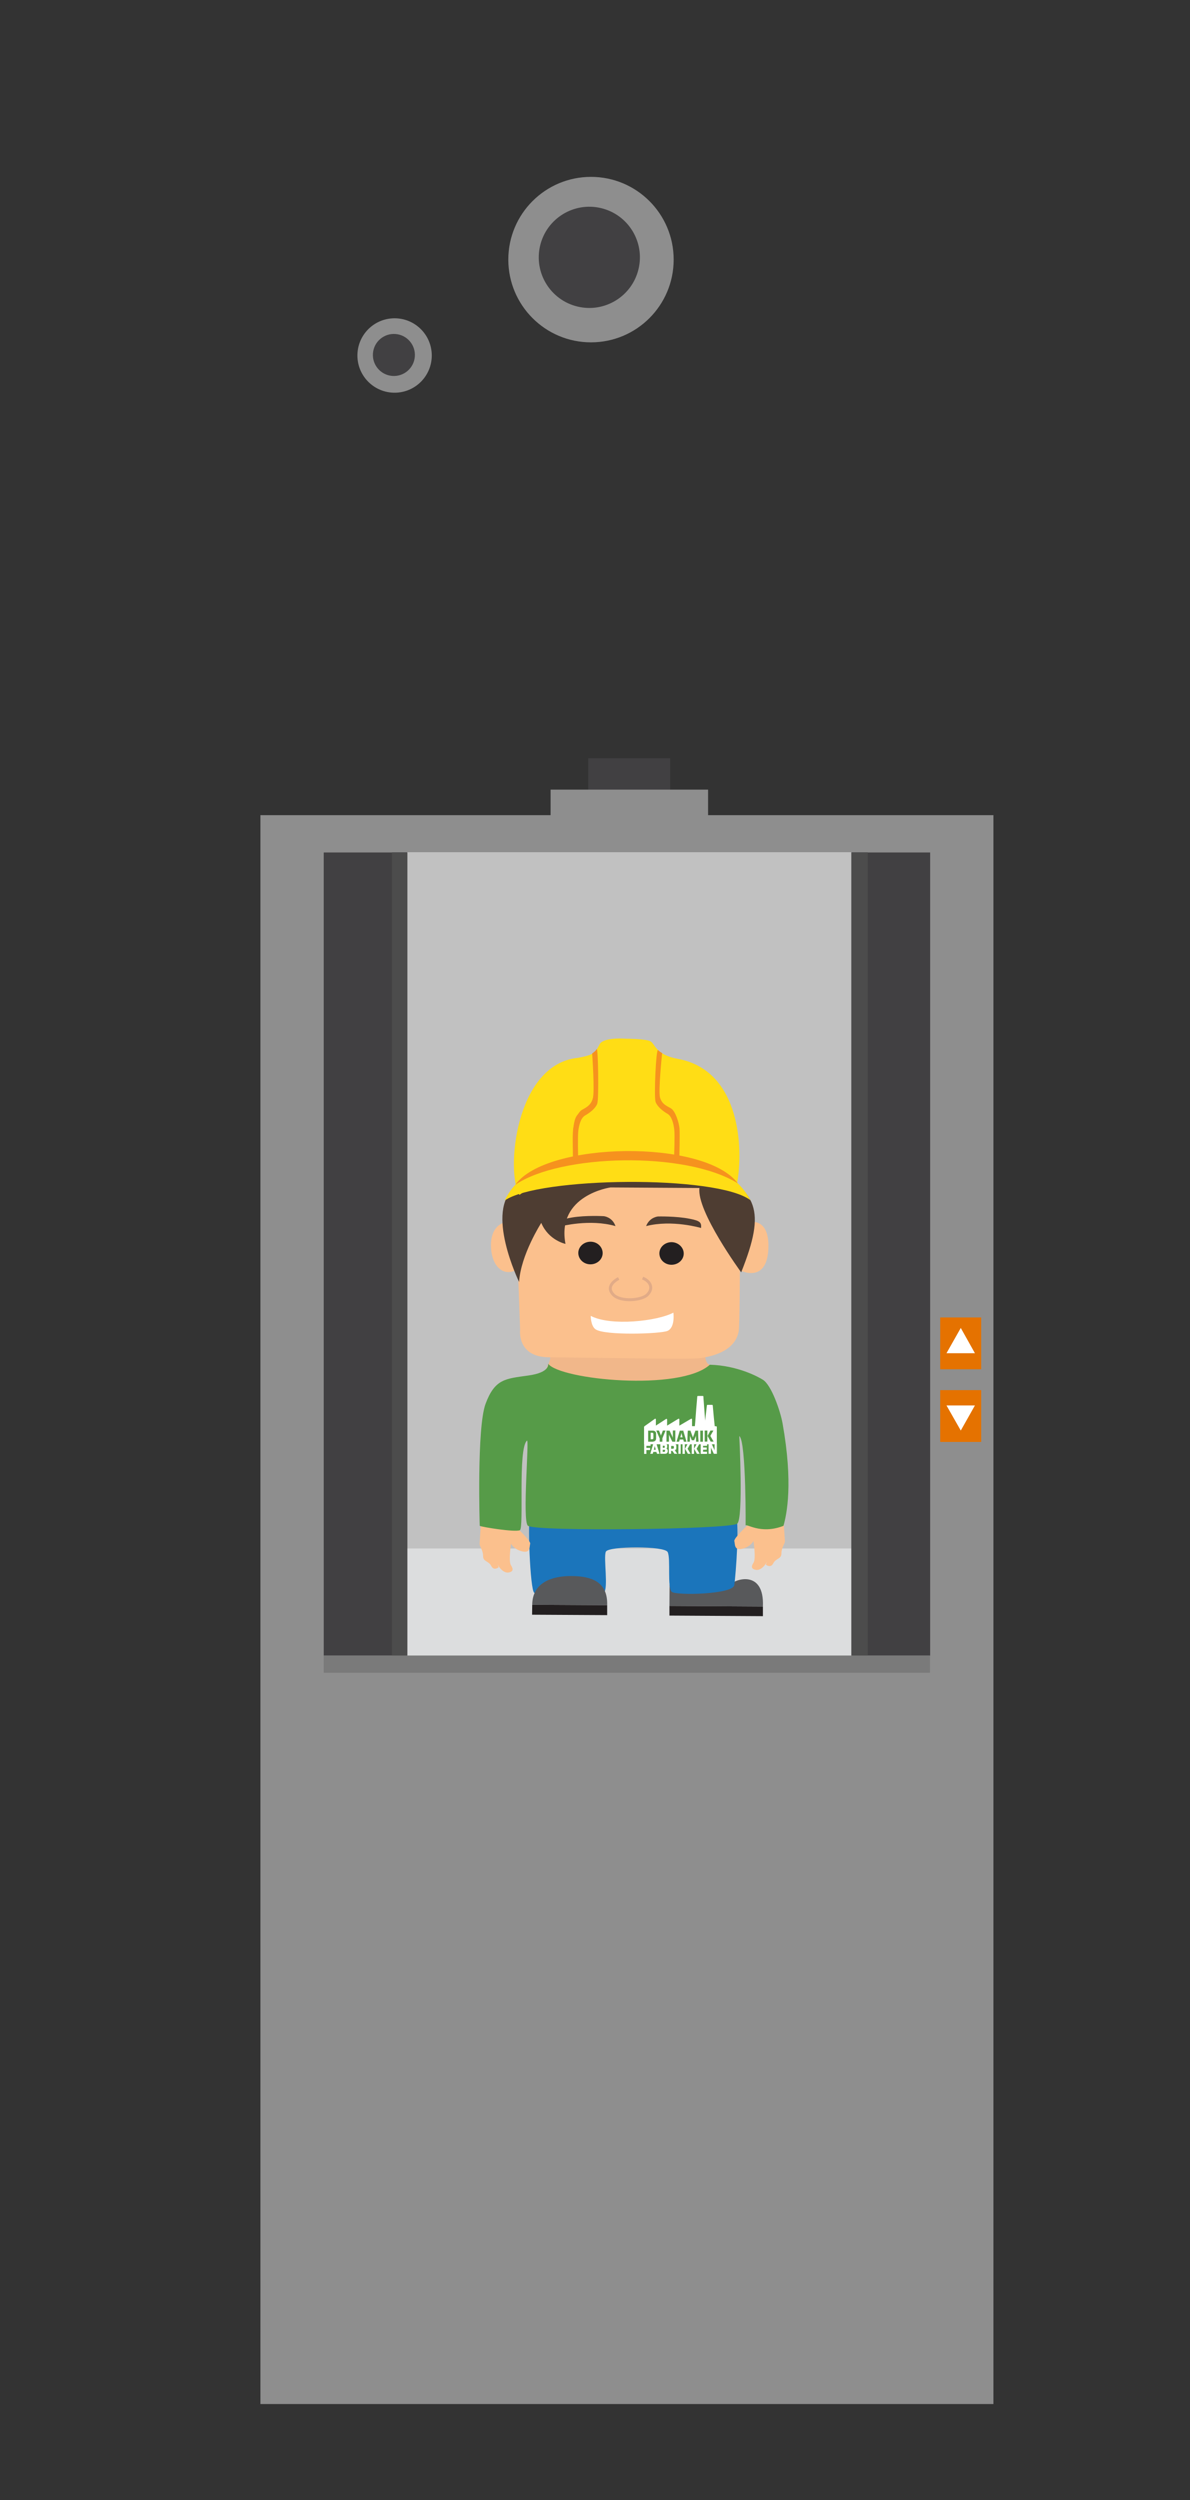 <?xml version="1.0" encoding="utf-8"?>
<!-- Generator: Adobe Illustrator 22.0.0, SVG Export Plug-In . SVG Version: 6.00 Build 0)  -->
<svg version="1.1" id="Layer_2" xmlns="http://www.w3.org/2000/svg" xmlns:xlink="http://www.w3.org/1999/xlink" x="0px" y="0px"
	 viewBox="0 0 816.1 1713.3" style="enable-background:new 0 0 816.1 1713.3;" xml:space="preserve">
<rect x="0" y="0" width="816.1" height="1713.3" fill="#333333" stroke="none"/>
<style type="text/css">
	.st0{fill:#8E8E8E;}
	.st1{fill:#414042;}
	.st2{fill:#DCDDDE;}
	.st3{fill:#C1C1C1;}
	.st4{fill:#4C4C4C;}
	.st5{fill:#58595B;}
	.st6{fill:#1B75BB;}
	.st7{fill:#231F20;}
	.st8{fill:#FBC08D;}
	.st9{fill:#F1B78A;}
	.st10{fill:#4E3D32;}
	.st11{fill:#FFDD15;}
	.st12{fill:none;stroke:#F6921E;stroke-width:2;stroke-miterlimit:10;}
	.st13{fill:#F6921E;}
	.st14{fill:none;stroke:#E1AB87;stroke-width:2;stroke-miterlimit:10;}
	.st15{fill:#569B48;}
	.st16{fill:#FFFFFF;}
	.st17{fill:#E57200;}
	.st18{fill:#7A7A7A;}
</style>
<circle class="st0" cx="405.3" cy="177.9" r="56.7"/>
<ellipse transform="matrix(1 -8.527209e-03 8.527209e-03 1 -2.067 2.316)" class="st0" cx="270.6" cy="243.6" rx="25.5" ry="25.5"/>
<ellipse transform="matrix(0.233 -0.972 0.972 0.233 138.693 528.274)" class="st1" cx="404.3" cy="176.2" rx="34.7" ry="34.7"/>
<ellipse transform="matrix(8.228547e-02 -0.997 0.997 8.228547e-02 5.241 492.409)" class="st1" cx="270" cy="243.4" rx="14.4" ry="14.4"/>
<rect x="403.4" y="519.6" class="st1" width="56.2" height="36.2"/>
<rect x="178.6" y="558.6" class="st0" width="502.7" height="1088.8"/>
<rect x="222" y="584.1" class="st2" width="415.8" height="550.5"/>
<rect x="377.6" y="541.1" class="st0" width="108" height="29.5"/>
<rect x="222" y="584.1" class="st3" width="415.8" height="477"/>
<rect x="222" y="584.1" class="st1" width="57.3" height="550.5"/>
<rect x="583.9" y="584.1" class="st1" width="54" height="550.5"/>
<rect x="268.8" y="584.1" class="st4" width="10.5" height="550.5"/>
<rect x="583.9" y="584.1" class="st4" width="11.2" height="550.5"/>
<path class="st5" d="M459.2,1085.9c0,0,38.2,4.4,41.4,0.2c3.2-4.1,23.7-10.8,22.6,14.8l-64.1-0.4L459.2,1085.9z"/>
<path class="st6" d="M363.8,1035.8c0,0,136.3-2.2,140.1,0.8c3.9,3,0.6,43.1-0.3,49.6c-0.9,6.4-39.4,7.2-42.8,4.7
	c-3.4-2.5-0.7-22.9-2.9-27.3c-2.1-4.4-40.6-4.2-42.4-0.3c-1.8,4,2,25.3-1.5,28.5c-3.5,3.2-44.6,1.5-47.6-0.3
	C363.5,1089.8,361.6,1039.8,363.8,1035.8z"/>
<path class="st5" d="M416.4,1100c0.5-16.3-11-19.9-24.5-20c-13.5-0.1-26.8,4.5-26.9,19.7L416.4,1100z"/>
<polygon class="st7" points="365,1099.7 416.4,1100 416.4,1106.8 364.9,1106.5 "/>
<polygon class="st7" points="459.1,1100.5 459.1,1107.1 523.2,1107.5 523.2,1100.9 "/>
<path class="st8" d="M353.8,1046.3c0,0,10.4,9.6,9.8,11.6c-0.6,2,0.3,6.6-5.5,5.2c-5.8-1.4-7.6-5.3-7.6-5.3s-1.9,12-0.1,14.8
	c1.8,2.7,1.6,4.5-1.8,5c-3.4,0.4-6.6-3.7-7.5-5.9c-0.9-2.3,0.9,2.3,0.9,2.3s-3.3,2.7-5.1-0.9c-1.8-3.6-5.6-2.8-5.6-6.8
	c0-4.1-2.5-6.8-2.4-8.4c0.1-1.6,0.8-12.1,0.8-12.1L353.8,1046.3z"/>
<path class="st8" d="M513.4,1044.5c0,0-10.4,9.6-9.8,11.6c0.6,2-0.3,6.6,5.5,5.2c5.8-1.4,7.6-5.3,7.6-5.3s1.9,12,0.1,14.8
	c-1.8,2.7-1.6,4.5,1.8,5c3.4,0.4,6.6-3.7,7.5-5.9c0.9-2.3-0.9,2.3-0.9,2.3s3.3,2.7,5.1-0.9c1.8-3.6,5.6-2.8,5.6-6.8
	c0-4.1,2.5-6.8,2.4-8.4c-0.1-1.6-0.8-12.1-0.8-12.1L513.4,1044.5z"/>
<path class="st1" d="M594.2,871.8"/>
<path class="st9" d="M375,920.8c5,8.9,1.1,13.6-0.6,17.8c-1.7,4.1,1.3,24.8,8.1,28.4c10.6,5.7,90.1,3.1,97.7-2.1
	c7.6-5.2,8.6-28.6,5.8-30c-2.8-1.3-2.8-8.6-2.1-14.1L375,920.8z"/>
<path class="st8" d="M354.5,840.2c-3.1-5.8-19.8-4-17.6,16.6c1.5,13.5,10.5,18.1,18.3,12.7l1.5,41.6c0,0-2.5,18.8,19.7,19
	c22.2,0.1,97,1.6,103.7,0.6c7.4-1.1,23.9-4.3,26.5-18.4c0.7-3.8,0.8-41.9,0.8-41.9c-4.8-2.6,19.4,13.4,19.6-16.6
	c0.1-23.2-18.4-16.1-18.7-13.1c-0.4,3.1-2.5-24-3.1-26.8c-0.7-2.7-146.1-2.1-146.1-2.1L354.5,840.2z"/>
<path class="st7" d="M413.3,858.7c0,4.3-3.8,7.7-8.4,7.7c-4.6,0-8.3-3.5-8.3-7.8c0-4.3,3.8-7.7,8.4-7.7
	C409.6,850.9,413.3,854.4,413.3,858.7z"/>
<path class="st7" d="M468.9,859c0,4.3-3.8,7.7-8.4,7.7c-4.6,0-8.3-3.5-8.3-7.8c0-4.3,3.8-7.7,8.4-7.7
	C465.2,851.3,468.9,854.8,468.9,859z"/>
<path class="st10" d="M384.4,840.4c-0.1-3.6,0.6-4.9,7.9-6.1c9.5-1.6,21.8-0.9,21.8-0.9s5.8,0.5,8,6.8
	C404.4,835.1,384.4,840.4,384.4,840.4z"/>
<path class="st10" d="M480.8,841.5c0.3-3.6-0.4-4.9-7.7-6.3c-9.4-1.9-21.8-1.6-21.8-1.6s-5.8,0.4-8.2,6.6
	C461,835.6,480.8,841.5,480.8,841.5z"/>
<path class="st10" d="M508.3,871.9c0,0-30.8-42.1-28.6-57.8l-61-0.4c0,0-37.2,5.2-30.9,38.7c0,0-11.6-2.4-16.6-14.4
	c0,0-14.1,21.9-15.2,40.5c0,0-23.9-49.1-2.7-64.8c23.1-17.1,97.1-32.8,131.8-14.9C519.5,816.7,525.6,828.6,508.3,871.9z"/>
<path class="st11" d="M356.3,818.8c-9.5-14.4-3.5-89.6,40.1-93.9c11.9-2.2,11.8-3.8,15.1-9.8c3.6-4.5,17.8-3.3,17.8-3.3
	s13.5,0,16.8,1.8c3.3,1.8,3.3,9.3,19.3,12.1c46,8.9,44.6,70.8,38.8,90.7C419.7,769.1,356.3,818.8,356.3,818.8z"/>
<path class="st12" d="M408.2,720.9c0,0,1.5,21.3-0.2,30.2c-1.6,8.9-7.4,8.2-11.6,14c-4.1,5.7-2,27.9-2,27.9"/>
<path class="st11" d="M346.1,822.7c22.8-16.2,145.8-17.8,168.6-0.2C488.5,773.2,368.8,774.2,346.1,822.7z"/>
<path class="st13" d="M353.4,811.9c30.6-21,116.5-23.4,152.6-1C483,780.3,374.5,782.2,353.4,811.9z"/>
<path class="st14" d="M424.3,876.1c0,0-9.8,4.6-3.8,11c4.9,5.3,19.6,4.1,23.5,0.1c4.4-4.5,2-9.2-3.3-11.4"/>
<path class="st11" d="M524.3,767.4"/>
<path class="st13" d="M406.1,721.9c0,0,2.1-1.3,3.1-3c1-1.7,1.6,34.1,0.4,37.4c-1.2,3.3-5.2,6.3-8.2,8c-3.1,1.7-4.3,6.6-4.8,10.7
	c-0.5,4.1-0.1,18-0.1,18l-3.6,1.3c0,0-0.2-16.5,0.1-20.1c0.4-3.6,2.8-11.7,6-13.6c3.3-1.9,6.2-2.7,7.5-7.5
	C408,748.3,406.1,721.9,406.1,721.9z"/>
<path class="st13" d="M454.1,721.6c0,0-1.3-0.5-2.8-2c-1.4-1.4-2.9,32.2-1.7,35.5c1.2,3.3,5.1,6.4,8.1,8.1c3,1.7,4.2,6.7,4.7,10.8
	c0.5,4.1-0.1,18-0.1,18l3.6,1.3c0,0,0.4-16.5,0.1-20.1c-0.3-3.6-2.7-11.8-5.9-13.7c-3.2-1.9-6.1-2.8-7.5-7.5
	C451.4,747.2,454.1,721.6,454.1,721.6z"/>
<path class="st15" d="M375.9,934.5c8.1,11,90.4,19.2,110.9,0.7c19.1,0.5,33.4,8.4,36.4,10.3c5.9,3.7,12,21.5,13.5,30
	c7.3,40.9,2.9,62.1,0.6,70.1c-16.2,6.3-26-2.3-26,0c0.1,5.6,0.6-58.6-4.3-61.5c0,0,2.9,56.6-1.4,60c-5,4-139.1,5.6-143.6,1.4
	c-3.9-3.6,1.1-59.8-0.6-58.3c-6.4,5.6-1.9,60.1-4.9,61.4c-3.3,1.5-26.2-2.2-27.5-3c0,0-2.1-67.3,4-83.6
	c6.4-17.2,13.7-17.2,29.2-19.4C377.7,940.5,375.9,934.5,375.9,934.5z"/>
<path class="st16" d="M405.1,901.7c13.8,7.3,45.9,3.6,56.7-2.2c0,0,1.4,10.1-4,12.5c-4.8,2.1-43.3,3.3-49.4-1.1
	C405.1,908.6,405.1,901.7,405.1,901.7z"/>
<rect x="644.8" y="902.8" class="st17" width="28.1" height="35.5"/>
<rect x="644.8" y="952.6" class="st17" width="28.1" height="35.5"/>
<polygon class="st16" points="668.6,963.1 649.1,963.1 658.9,980.3 "/>
<polygon class="st16" points="668.6,927.3 649.1,927.3 658.9,910 "/>
<rect x="222" y="1134.5" class="st18" width="415.8" height="11.8"/>
<g>
	<g>
		<polygon class="st16" points="442.1,989.3 442.1,977.8 449.4,972.6 449.4,977.7 457.1,972.6 457,977.7 465.4,972.6 465.4,977.7 
			474.1,972.6 474.1,977.7 476.8,977.7 478.5,957 481.9,957 483.5,977.7 485.1,963.1 488.4,963.1 489.8,977.7 491.2,977.8 
			491.2,989.3 		"/>
	</g>
	<g>
		<g>
			<path class="st16" d="M442.5,989.3c0-3.8,0-7.7,0-11.5c-0.1,0.1-0.1,0.2-0.2,0.4c2.4-1.7,4.9-3.5,7.3-5.2
				c-0.2-0.1-0.4-0.2-0.6-0.4c0,1.7,0,3.4,0,5.1c0,0.3,0.4,0.5,0.6,0.4c2.6-1.7,5.1-3.3,7.7-5c-0.2-0.1-0.4-0.2-0.6-0.4
				c0,1.7,0,3.3,0,5c0,0.3,0.4,0.5,0.6,0.4c2.8-1.7,5.6-3.4,8.4-5.1c-0.2-0.1-0.4-0.2-0.6-0.4c0,1.7,0,3.4,0,5.1
				c0,0.3,0.3,0.5,0.6,0.4c2.9-1.7,5.8-3.4,8.7-5.1c-0.2-0.1-0.4-0.2-0.6-0.4c0,1.7,0,3.4,0,5.1c0,0.2,0.2,0.4,0.4,0.4
				c0.9,0,1.8,0,2.7,0c0.2,0,0.4-0.2,0.4-0.4c0.5-5.8,1-11.7,1.4-17.5c0.1-1.1,0.2-2.1,0.3-3.2c-0.1,0.1-0.3,0.3-0.4,0.4
				c1.1,0,2.3,0,3.4,0c-0.1-0.1-0.3-0.3-0.4-0.4c0.4,5.8,0.9,11.7,1.3,17.5c0.1,1.1,0.2,2.1,0.2,3.2c0,0.5,0.8,0.5,0.8,0
				c0.6-4.9,1.1-9.7,1.7-14.6c-0.1,0.1-0.3,0.3-0.4,0.4c1.1,0,2.2,0,3.2,0c-0.1-0.1-0.3-0.3-0.4-0.4c0.5,4.9,1,9.7,1.4,14.6
				c0,0.2,0.2,0.4,0.4,0.4c0.5,0,0.9,0.1,1.4,0.1c-0.1-0.1-0.3-0.3-0.4-0.4c0,3.8,0,7.7,0,11.5c0.1-0.1,0.3-0.3,0.4-0.4
				c-3.9,0-7.8,0-11.7,0c-7.5,0-15,0-22.6,0c-4.8,0-9.6,0-14.5,0c-0.1,0-0.2,0-0.3,0c-0.5,0-0.5,0.8,0,0.8c3.9,0,7.8,0,11.7,0
				c7.5,0,15,0,22.6,0c4.8,0,9.6,0,14.5,0c0.1,0,0.2,0,0.3,0c0.2,0,0.4-0.2,0.4-0.4c0-3.8,0-7.7,0-11.5c0-0.2-0.2-0.4-0.4-0.4
				c-0.5,0-0.9-0.1-1.4-0.1c0.1,0.1,0.3,0.3,0.4,0.4c-0.5-4.9-1-9.7-1.4-14.6c0-0.2-0.2-0.4-0.4-0.4c-1.1,0-2.2,0-3.2,0
				c-0.2,0-0.4,0.2-0.4,0.4c-0.6,4.9-1.1,9.7-1.7,14.6c0.3,0,0.5,0,0.8,0c-0.4-5.8-0.9-11.7-1.3-17.5c-0.1-1.1-0.2-2.1-0.2-3.2
				c0-0.2-0.2-0.4-0.4-0.4c-1.1,0-2.3,0-3.4,0c-0.2,0-0.4,0.2-0.4,0.4c-0.5,5.8-1,11.7-1.4,17.5c-0.1,1.1-0.2,2.1-0.3,3.2
				c0.1-0.1,0.3-0.3,0.4-0.4c-0.9,0-1.8,0-2.7,0c0.1,0.1,0.3,0.3,0.4,0.4c0-1.7,0-3.4,0-5.1c0-0.3-0.3-0.5-0.6-0.4
				c-2.9,1.7-5.8,3.4-8.7,5.1c0.2,0.1,0.4,0.2,0.6,0.4c0-1.7,0-3.4,0-5.1c0-0.3-0.4-0.5-0.6-0.4c-2.8,1.7-5.6,3.4-8.4,5.1
				c0.2,0.1,0.4,0.2,0.6,0.4c0-1.7,0-3.3,0-5c0-0.3-0.4-0.5-0.6-0.4c-2.6,1.7-5.1,3.3-7.7,5c0.2,0.1,0.4,0.2,0.6,0.4
				c0-1.7,0-3.4,0-5.1c0-0.3-0.4-0.5-0.6-0.4c-2.3,1.7-4.6,3.3-7,5c-0.2,0.2-0.5,0.3-0.5,0.7c0,0.4,0,0.8,0,1.2c0,1.8,0,3.5,0,5.3
				c0,1.6,0,3.3,0,4.9C441.7,989.8,442.5,989.8,442.5,989.3z"/>
		</g>
	</g>
</g>
<g>
	<path class="st15" d="M447.4,987.9h-2.8v-7.5h2.8c1.8,0,2.5,0.9,2.5,2v3.6C449.8,986.9,449.2,987.9,447.4,987.9z M448.2,982.7
		c0-0.6-0.2-0.9-1-0.9h-1v4.5h1c0.8,0,1-0.3,1-0.9V982.7z"/>
	<path class="st15" d="M447.4,987.9h-2.9v-7.6h2.9c1.6,0,2.5,0.8,2.5,2v3.6C449.9,987.2,448.9,987.9,447.4,987.9z M444.6,987.8h2.8
		c1.5,0,2.4-0.7,2.4-1.9v-3.6c0-1.2-0.9-1.9-2.4-1.9h-2.8V987.8z M447.2,986.4h-1.1v-4.6h1.1c0.9,0,1.1,0.4,1.1,1v2.7
		C448.2,986,448.1,986.4,447.2,986.4z M446.2,986.3h0.9c0.8,0,1-0.3,1-0.9v-2.7c0-0.5-0.2-0.9-1-0.9h-0.9V986.3z"/>
</g>
<g>
	<path class="st15" d="M454.2,985.7v2.2h-1.7v-2.2l-2.3-5.4h1.7l1.4,3.5l1.4-3.5h1.7L454.2,985.7z"/>
	<path class="st15" d="M454.2,987.9h-1.8v-2.2l-2.3-5.4h1.9l1.3,3.4l1.3-3.4h1.9l-2.3,5.4V987.9z M452.6,987.8h1.5l0-2.1l2.3-5.3
		h-1.6l-1.4,3.6l-1.4-3.6h-1.6l2.3,5.3V987.8z"/>
</g>
<g>
	<path class="st15" d="M458.7,982.9v5h-1.6v-7.5h2l2.4,5.2v-5.2h1.6v7.5h-2L458.7,982.9z"/>
	<path class="st15" d="M463.2,987.9h-2.1l-2.3-4.8v4.8h-1.7v-7.6h2.1l0,0l2.3,4.9v-5h1.7V987.9z M461.2,987.8h1.9v-7.4h-1.5v5.4
		l-2.5-5.4h-1.9v7.4h1.5v-5.1L461.2,987.8z"/>
</g>
<g>
	<path class="st15" d="M470.7,987.9H469l-0.4-1.5h-2.5l-0.4,1.5H464l2.2-7.5h2.2L470.7,987.9z M466.5,985h1.7l-0.8-3.2L466.5,985z"
		/>
	<path class="st15" d="M470.8,987.9H469l-0.4-1.5h-2.4l-0.4,1.5h-1.8l2.3-7.6h2.3L470.8,987.9z M469,987.8h1.6l-2.2-7.4h-2.1
		l-2.2,7.4h1.6l0.4-1.5h2.6L469,987.8z M468.3,985h-1.8l0.9-3.4L468.3,985z M466.6,984.9h1.5l-0.8-2.9L466.6,984.9z"/>
</g>
<g>
	<path class="st15" d="M473.1,983.7l-0.1,4.2h-1.6l0.3-7.5h1.7l1.8,4.8l1.8-4.8h1.7l0.3,7.5h-1.6l-0.1-4.2l-1.3,3.2h-1.5
		L473.1,983.7z"/>
	<path class="st15" d="M479,987.9h-1.7l-0.1-4l-1.2,3h-1.6l-1.2-3l-0.1,4h-1.7l0.3-7.6h1.8l1.7,4.7l1.7-4.7h1.8L479,987.9z
		 M477.4,987.8h1.5l-0.3-7.4H477l-1.8,4.9l-1.8-4.9h-1.6l-0.3,7.4h1.5l0.1-4.4l1.4,3.4h1.4l1.4-3.4L477.4,987.8z"/>
</g>
<g>
	<path class="st15" d="M480.3,987.9v-7.5h1.7v7.5H480.3z"/>
	<path class="st15" d="M482,987.9h-1.8v-7.6h1.8V987.9z M480.3,987.8h1.5v-7.4h-1.5V987.8z"/>
</g>
<g>
	<path class="st15" d="M483.4,980.3h1.7v7.5h-1.7V980.3z M485.3,984l2-3.7h1.9l-2.1,3.7l2.2,3.8h-1.9L485.3,984z"/>
	<path class="st15" d="M489.4,987.9h-2l0,0l-2.2-3.9l2-3.7h2l-2.1,3.7L489.4,987.9z M487.5,987.8h1.7L487,984l2-3.6h-1.7l-2,3.6
		L487.5,987.8z M485.1,987.9h-1.8v-7.6h1.8V987.9z M483.5,987.8h1.5v-7.4h-1.5V987.8z"/>
</g>
<g>
	<path class="st16" d="M441.8,996.2v-6.9h4.3v1.4h-2.8v1.5h2.5v1.4h-2.5v2.7H441.8z"/>
	<path class="st16" d="M443.3,996.3h-1.6v-7h4.4v1.5h-2.8v1.4h2.5v1.5h-2.5V996.3z M441.8,996.2h1.4v-2.7h2.5v-1.3h-2.5v-1.6h2.8
		v-1.3h-4.2V996.2z"/>
</g>
<g>
	<path class="st16" d="M452.2,996.2h-1.6l-0.4-1.3H448l-0.4,1.3H446l2.1-6.9h2L452.2,996.2z M448.3,993.6h1.5l-0.8-2.9L448.3,993.6z
		"/>
	<path class="st16" d="M452.3,996.3h-1.7l-0.4-1.3H448l-0.4,1.3H446l2.1-7h2.1L452.3,996.3z M450.6,996.2h1.5l-2-6.8h-1.9l-2,6.8
		h1.5l0.4-1.3h2.3L450.6,996.2z M449.9,993.7h-1.7l0.9-3.2L449.9,993.7z M448.4,993.5h1.4l-0.7-2.6L448.4,993.5z"/>
</g>
<g>
	<path class="st16" d="M455.8,996.2h-2.9v-6.9h2.7c1.4,0,1.9,0.6,1.9,1.5v0.7c0,0.5-0.2,0.8-0.7,1.1c0.6,0.1,1,0.6,1,1.3v0.7
		C457.8,995.6,457.1,996.2,455.8,996.2z M456,991.1c0-0.3-0.2-0.5-0.6-0.5h-0.9v1.6h0.9c0.4,0,0.6-0.2,0.6-0.5V991.1z M456.2,994
		c0-0.4-0.2-0.6-0.6-0.6h-1.2v1.6h0.9c0.5,0,0.8-0.1,0.8-0.6V994z"/>
	<path class="st16" d="M455.8,996.3h-2.9v-7h2.7c1.3,0,2,0.5,2,1.6v0.7c0,0.5-0.2,0.8-0.6,1.1c0.5,0.2,0.9,0.7,0.9,1.3v0.7
		C457.8,995.7,457.1,996.3,455.8,996.3z M453,996.2h2.8c1.2,0,1.9-0.6,1.9-1.6v-0.7c0-0.6-0.4-1.1-0.9-1.2l-0.2,0l0.2-0.1
		c0.5-0.2,0.7-0.5,0.7-1v-0.7c0-1-0.6-1.5-1.9-1.5H453V996.2z M455.4,995.1h-1v-1.7h1.2c0.4,0,0.7,0.2,0.7,0.6v0.4
		C456.3,995,455.8,995.1,455.4,995.1z M454.5,994.9h0.9c0.6,0,0.8-0.2,0.8-0.5V994c0-0.4-0.3-0.5-0.6-0.5h-1.1V994.9z M455.4,992.2
		h-1v-1.7h1c0.5,0,0.7,0.3,0.7,0.5v0.6C456.1,992,455.8,992.2,455.4,992.2z M454.5,992.1h0.9c0.3,0,0.5-0.2,0.5-0.4v-0.6
		c0-0.3-0.2-0.4-0.5-0.4h-0.9V992.1z"/>
</g>
<g>
	<path class="st16" d="M461.1,994.1h-0.9v2.1h-1.5v-6.9h2.8c1.6,0,2.2,0.7,2.2,2v0.8c0,0.9-0.3,1.4-1,1.7l1.6,2.4h-1.8L461.1,994.1z
		 M462.2,991.5c0-0.5-0.2-0.7-0.8-0.7h-1.2v2h1.2c0.6,0,0.8-0.2,0.8-0.8V991.5z"/>
	<path class="st16" d="M464.5,996.3h-1.9l-1.5-2.1h-0.8v2.1h-1.6v-7h2.9c1.6,0,2.3,0.6,2.3,2v0.8c0,0.9-0.3,1.5-1,1.8L464.5,996.3z
		 M462.6,996.2h1.7l-1.6-2.3l0.1,0c0.6-0.3,0.9-0.8,0.9-1.7v-0.8c0-1.3-0.7-1.9-2.2-1.9h-2.7v6.8h1.4V994h1L462.6,996.2z
		 M461.4,992.8h-1.3v-2.1h1.3c0.6,0,0.9,0.2,0.9,0.8v0.5C462.3,992.5,462.2,992.8,461.4,992.8z M460.3,992.7h1.1
		c0.6,0,0.8-0.2,0.8-0.7v-0.5c0-0.5-0.2-0.7-0.8-0.7h-1.1V992.7z"/>
</g>
<g>
	<path class="st16" d="M465.3,996.2v-6.9h1.5v6.9H465.3z"/>
	<path class="st16" d="M466.8,996.3h-1.6v-7h1.6V996.3z M465.3,996.2h1.4v-6.8h-1.4V996.2z"/>
</g>
<g>
	<path class="st16" d="M468.1,989.4h1.5v6.9h-1.5V989.4z M469.9,992.7l1.8-3.4h1.7l-1.9,3.4l2,3.5h-1.7L469.9,992.7z"/>
	<path class="st16" d="M473.6,996.3h-1.8l0,0l-2-3.5l1.9-3.4h1.8l-1.9,3.4L473.6,996.3z M471.9,996.2h1.6l-2-3.5l1.9-3.3h-1.6
		l-1.8,3.3L471.9,996.2z M469.7,996.3h-1.6v-7h1.6V996.3z M468.2,996.2h1.4v-6.8h-1.4V996.2z"/>
</g>
<g>
	<path class="st16" d="M474.4,989.4h1.5v6.9h-1.5V989.4z M476.1,992.7l1.8-3.4h1.7l-1.9,3.4l2,3.5h-1.7L476.1,992.7z"/>
	<path class="st16" d="M479.9,996.3H478l0,0l-2-3.5l1.9-3.4h1.8l-1.9,3.4L479.9,996.3z M478.1,996.2h1.6l-2-3.5l1.9-3.3h-1.6
		l-1.8,3.3L478.1,996.2z M476,996.3h-1.6v-7h1.6V996.3z M474.4,996.2h1.4v-6.8h-1.4V996.2z"/>
</g>
<g>
	<path class="st16" d="M480.6,996.2v-6.9h4.2v1.4h-2.7v1.3h2.5v1.4h-2.5v1.5h2.7v1.4H480.6z"/>
	<path class="st16" d="M484.9,996.3h-4.4v-7h4.4v1.5h-2.7v1.1h2.5v1.5h-2.5v1.4h2.7V996.3z M480.7,996.2h4.1v-1.3h-2.7v-1.6h2.5
		v-1.3h-2.5v-1.4h2.7v-1.3h-4.1V996.2z"/>
</g>
<g>
	<path class="st16" d="M487.5,991.7v4.5H486v-6.9h1.9l2.2,4.8v-4.8h1.4v6.9h-1.9L487.5,991.7z"/>
	<path class="st16" d="M491.6,996.3h-2l-2.1-4.3v4.3H486v-7h2l0,0l2.1,4.5v-4.5h1.6V996.3z M489.7,996.2h1.8v-6.8h-1.3v5l-2.3-5
		h-1.8v6.8h1.3v-4.7L489.7,996.2z"/>
</g>
</svg>
